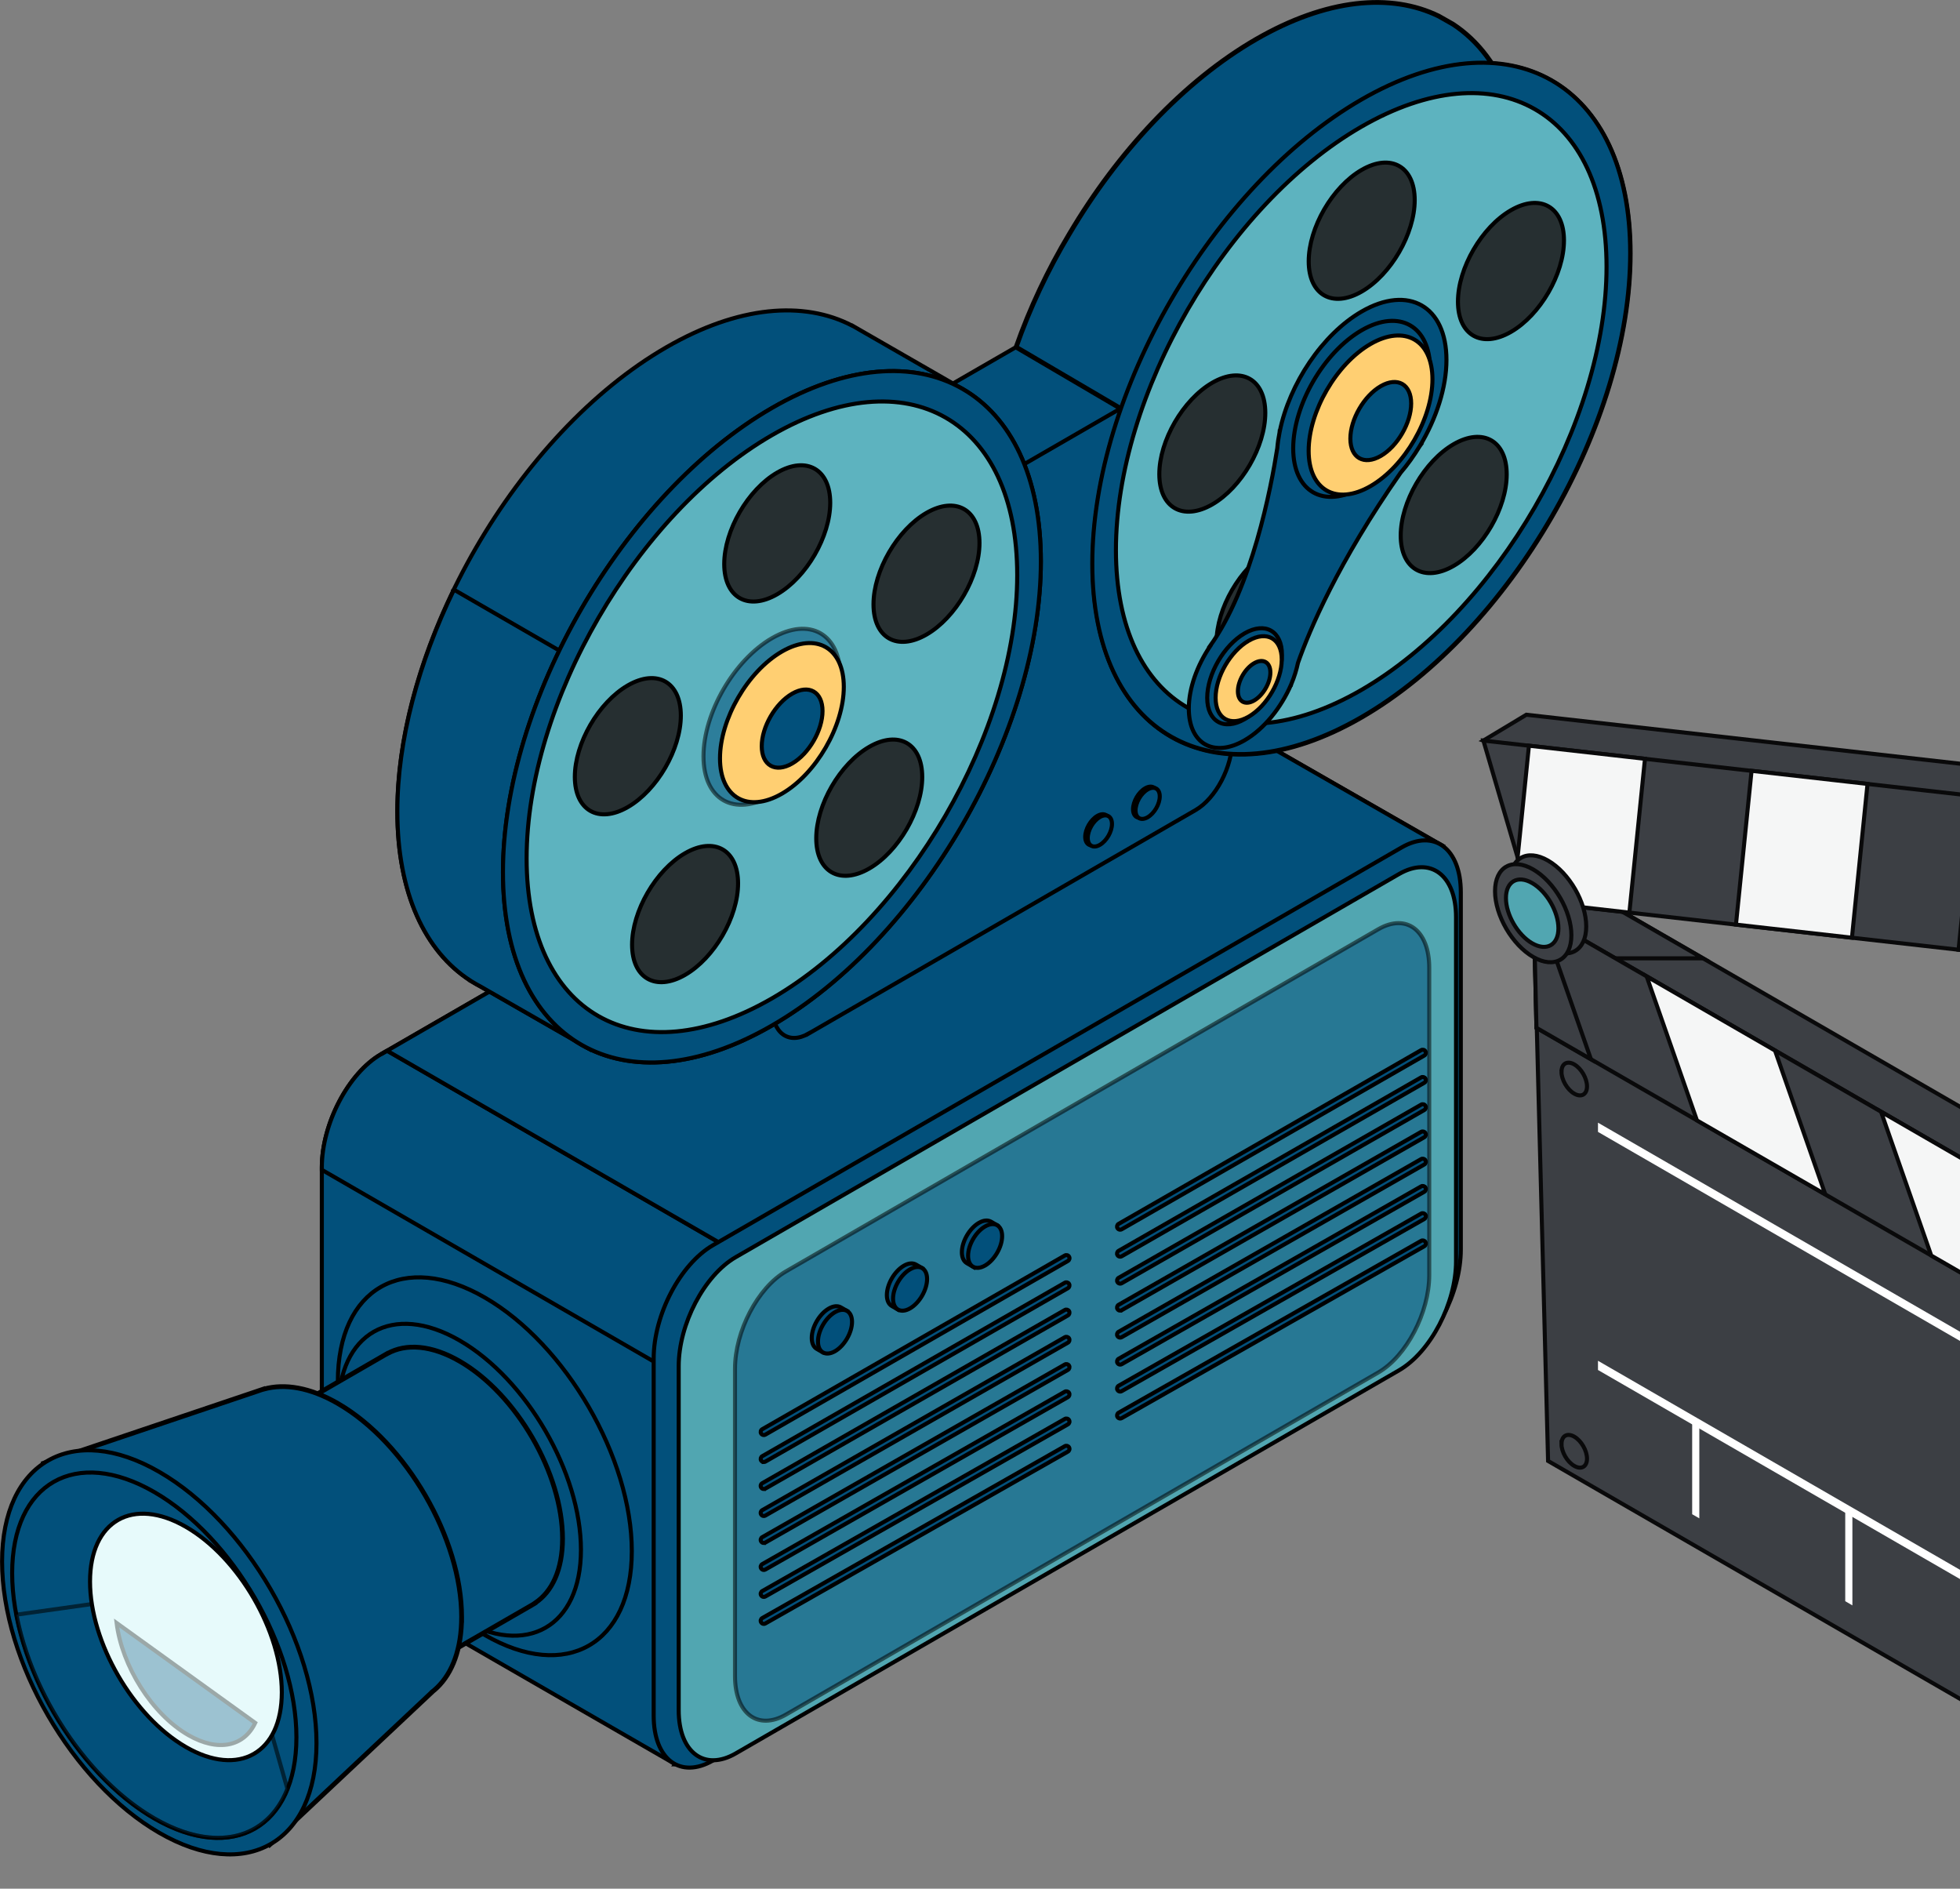 <svg fill="none" xmlns="http://www.w3.org/2000/svg" viewBox="2.2 19.89 137.55 132.52"><rect x="2.2" y="19.89" width="137.55" height="132.52" fill="#808080" stroke="none"/> <path d="M49.603 143.685L103.428 79.23L80.356 66.006C79.594 65.32 78.495 65.242 77.268 65.951L28.945 93.857C26.648 95.184 24.785 98.744 24.785 101.808V126.867C24.785 128.376 25.239 129.481 25.972 130.058L25.974 130.061C26.126 130.18 26.291 130.272 26.466 130.344L49.604 143.685H49.603Z" fill="#02507B" stroke="black" stroke-width="0.284"></path> <path d="M65.031 125.212L71.228 117.791L29.365 93.615L28.945 93.858C26.648 95.184 24.785 98.744 24.785 101.808V101.97L65.031 125.212Z" fill="#02507B" stroke="black" stroke-width="0.284"></path> <path d="M80.356 66.006C79.595 65.32 78.496 65.242 77.269 65.951L28.945 93.857L29.365 93.615L71.228 117.791L103.428 79.23L80.356 66.006Z" fill="#02507B" stroke="black" stroke-width="0.284"></path> <path d="M70.126 47.404L62.483 43.007C62.374 42.942 62.264 42.878 62.153 42.817L62.007 42.733L62 42.738C58.611 40.975 54.02 41.337 48.96 44.258C38.536 50.278 30.086 64.857 30.086 76.821C30.086 82.553 32.029 86.638 35.195 88.685L35.194 88.691L35.328 88.768C35.511 88.882 35.697 88.988 35.887 89.088L43.603 93.509L45.377 89.259C46.537 88.846 47.734 88.293 48.959 87.585C59.383 81.565 67.833 66.986 67.833 55.022C67.833 52.843 67.55 50.903 67.028 49.221L70.124 47.404H70.126Z" fill="#02507B" stroke="black" stroke-width="0.284"></path> <path d="M34.059 61.265C31.578 66.365 30.086 71.82 30.086 76.823C30.086 82.554 32.029 86.639 35.195 88.686L35.194 88.692L35.328 88.769C35.511 88.883 35.697 88.99 35.887 89.089L43.603 93.511L45.377 89.261C46.537 88.847 47.734 88.294 48.959 87.587C53.275 85.094 57.241 81.123 60.42 76.489L34.058 61.266L34.059 61.265Z" fill="#02507B" stroke="black" stroke-width="0.284"></path> <path d="M51.536 88.148L78.687 72.469C80.111 71.646 81.266 69.439 81.266 67.54V43.201C81.266 41.302 80.111 40.429 78.687 41.251L51.536 56.929C50.112 57.752 48.957 59.959 48.957 61.859V86.197C48.957 88.097 50.112 88.97 51.536 88.148V88.148Z" fill="#02507B" stroke="black" stroke-width="0.284"></path> <path fill-rule="evenodd" clip-rule="evenodd" d="M103.852 51.65C107.172 45.819 109.218 39.303 109.218 33.414C109.218 30.962 108.861 28.809 108.204 26.994C107.335 24.591 105.955 22.757 104.17 21.588L103.166 21.019C99.798 19.377 95.29 19.793 90.34 22.65C85.253 25.595 80.63 30.576 77.253 36.29L77.252 36.29C75.728 38.829 74.464 41.522 73.508 44.245L73.508 44.245L73.508 44.246L80.891 48.581L85.794 41.225L103.852 51.65Z" fill="#02507B"></path> <path d="M103.853 51.651L103.77 51.795L103.915 51.879L103.998 51.733L103.853 51.651ZM104.171 21.589L104.262 21.45L104.258 21.447L104.253 21.444L104.171 21.589ZM103.168 21.02L103.25 20.875L103.245 20.872L103.241 20.87L103.168 21.02ZM90.341 22.651L90.258 22.507H90.257L90.341 22.651ZM77.254 36.291L77.171 36.435L77.313 36.518L77.397 36.376L77.254 36.291ZM77.254 36.291L77.337 36.146L77.195 36.064L77.111 36.205L77.254 36.291ZM73.509 44.245L73.352 44.19L73.307 44.319L73.425 44.389L73.509 44.245ZM73.51 44.246L73.667 44.301L73.713 44.171L73.594 44.102L73.51 44.246ZM73.509 44.246L73.352 44.191L73.307 44.321L73.425 44.39L73.509 44.246ZM80.893 48.581L80.808 48.725L80.944 48.804L81.031 48.673L80.893 48.581ZM85.796 41.225L85.879 41.081L85.743 41.003L85.657 41.133L85.796 41.225ZM109.053 33.415C109.053 39.268 107.018 45.756 103.708 51.569L103.998 51.733C107.328 45.884 109.386 39.34 109.386 33.415H109.053ZM108.049 27.052C108.698 28.845 109.053 30.978 109.053 33.415H109.386C109.386 30.947 109.027 28.775 108.362 26.938L108.049 27.052ZM104.08 21.729C105.831 22.874 107.19 24.676 108.049 27.052L108.362 26.938C107.483 24.507 106.083 22.641 104.262 21.45L104.08 21.729ZM103.085 21.165L104.089 21.734L104.253 21.444L103.25 20.875L103.085 21.165ZM90.424 22.795C95.347 19.954 99.793 19.561 103.095 21.169L103.241 20.87C99.805 19.196 95.237 19.633 90.258 22.507L90.424 22.795ZM77.397 36.376C80.764 30.68 85.368 25.722 90.424 22.795L90.257 22.507C85.141 25.469 80.499 30.473 77.111 36.206L77.397 36.376ZM77.17 36.435L77.171 36.435L77.337 36.147L77.337 36.146L77.17 36.435ZM73.666 44.3C74.618 41.588 75.878 38.906 77.396 36.376L77.111 36.205C75.581 38.754 74.312 41.457 73.352 44.19L73.666 44.3ZM73.594 44.102L73.594 44.101L73.425 44.389H73.426L73.594 44.102ZM73.666 44.301C73.666 44.301 73.667 44.301 73.667 44.301L73.353 44.19C73.352 44.19 73.352 44.191 73.352 44.191L73.666 44.301ZM80.977 48.437L73.594 44.103L73.425 44.39L80.808 48.725L80.977 48.437ZM85.657 41.133L80.754 48.489L81.031 48.673L85.934 41.318L85.657 41.133ZM103.936 51.507L85.879 41.081L85.713 41.37L103.77 51.795L103.936 51.507Z" fill="black"></path> <path d="M58.952 92.41L86.103 76.73C87.527 75.907 88.682 73.7 88.682 71.8V47.462C88.682 45.563 87.527 44.689 86.103 45.512L58.952 61.191C57.528 62.014 56.373 64.22 56.373 66.12V90.458C56.373 92.358 57.528 93.231 58.952 92.409V92.41Z" fill="#02507B" stroke="black" stroke-width="0.284"></path> <path d="M52.235 143.417L100.558 115.51C102.856 114.183 104.718 110.624 104.718 107.56V82.501C104.718 79.437 102.856 78.028 100.558 79.355L52.235 107.261C49.937 108.588 48.074 112.148 48.074 115.212V140.271C48.074 143.335 49.937 144.744 52.235 143.417Z" fill="#02507B" stroke="black" stroke-width="0.284"></path> <path d="M53.836 142.918L100.377 116.042C102.59 114.764 104.383 111.335 104.383 108.384V84.25C104.383 81.299 102.59 79.942 100.377 81.22L53.836 108.097C51.623 109.375 49.83 112.804 49.83 115.755V139.889C49.83 142.84 51.623 144.197 53.836 142.919V142.918Z" fill="#51A6B1" stroke="black" stroke-width="0.284"></path> <path opacity="0.53" d="M57.359 140.195L98.924 116.192C100.9 115.05 102.502 111.989 102.502 109.353V87.798C102.502 85.163 100.9 83.952 98.924 85.092L57.359 109.096C55.383 110.237 53.781 113.298 53.781 115.934V137.489C53.781 140.124 55.383 141.335 57.359 140.195Z" fill="#02507B" stroke="black" stroke-width="0.284"></path> <path d="M55.803 120.581C55.84 120.581 55.878 120.573 55.913 120.552L77.146 108.364C77.251 108.303 77.287 108.169 77.226 108.064C77.166 107.959 77.033 107.924 76.927 107.984L55.694 120.172C55.589 120.232 55.553 120.366 55.612 120.471C55.653 120.542 55.727 120.581 55.803 120.581L55.803 120.581Z" fill="#02507B" stroke="black" stroke-width="0.284"></path> <path d="M55.803 122.475C55.84 122.475 55.878 122.465 55.912 122.446L77.145 110.275C77.25 110.215 77.286 110.081 77.226 109.976C77.166 109.871 77.032 109.835 76.927 109.895L55.694 122.065C55.589 122.126 55.553 122.26 55.612 122.365C55.653 122.435 55.727 122.474 55.803 122.474L55.803 122.475Z" fill="#02507B" stroke="black" stroke-width="0.284"></path> <path d="M55.803 124.367C55.839 124.367 55.877 124.358 55.911 124.339L77.145 112.187C77.25 112.126 77.285 111.992 77.226 111.888C77.166 111.783 77.032 111.747 76.928 111.807L55.694 123.959C55.59 124.019 55.553 124.153 55.613 124.258C55.653 124.328 55.727 124.368 55.803 124.368V124.367Z" fill="#02507B" stroke="black" stroke-width="0.284"></path> <path d="M55.803 126.261C55.839 126.261 55.877 126.252 55.911 126.232L77.145 114.098C77.249 114.038 77.286 113.904 77.226 113.8C77.166 113.694 77.032 113.659 76.928 113.718L55.694 125.852C55.59 125.912 55.553 126.046 55.613 126.151C55.653 126.222 55.727 126.261 55.803 126.261V126.261Z" fill="#02507B" stroke="black" stroke-width="0.284"></path> <path d="M55.803 128.153C55.839 128.153 55.877 128.145 55.911 128.125L77.145 116.01C77.249 115.95 77.286 115.816 77.226 115.712C77.166 115.606 77.032 115.571 76.928 115.631L55.694 127.746C55.59 127.806 55.553 127.94 55.613 128.045C55.653 128.116 55.727 128.155 55.803 128.155V128.153Z" fill="#02507B" stroke="black" stroke-width="0.284"></path> <path d="M55.802 130.046C55.839 130.046 55.876 130.037 55.91 130.018L77.144 117.921C77.249 117.86 77.285 117.727 77.226 117.622C77.165 117.517 77.031 117.481 76.928 117.54L55.695 129.637C55.59 129.698 55.553 129.831 55.613 129.936C55.653 130.006 55.728 130.046 55.803 130.046H55.802Z" fill="#02507B" stroke="black" stroke-width="0.284"></path> <path d="M55.802 131.938C55.839 131.938 55.877 131.929 55.911 131.91L77.144 119.831C77.249 119.771 77.286 119.638 77.226 119.533C77.166 119.427 77.031 119.391 76.928 119.451L55.694 131.529C55.59 131.59 55.553 131.723 55.613 131.827C55.653 131.898 55.727 131.938 55.803 131.938H55.802Z" fill="#02507B" stroke="black" stroke-width="0.284"></path> <path d="M55.802 133.831C55.839 133.831 55.877 133.823 55.911 133.803L77.144 121.743C77.249 121.684 77.286 121.55 77.226 121.445C77.166 121.339 77.031 121.303 76.928 121.363L55.694 133.423C55.59 133.483 55.553 133.616 55.613 133.721C55.653 133.792 55.727 133.831 55.803 133.831H55.802Z" fill="#02507B" stroke="black" stroke-width="0.284"></path> <path d="M80.811 106.172C80.848 106.172 80.885 106.162 80.92 106.143L102.154 93.954C102.258 93.894 102.294 93.76 102.234 93.655C102.174 93.55 102.041 93.515 101.935 93.575L80.702 105.764C80.597 105.824 80.561 105.958 80.62 106.063C80.661 106.133 80.735 106.172 80.81 106.172H80.811Z" fill="#02507B" stroke="black" stroke-width="0.284"></path> <path d="M80.811 108.065C80.848 108.065 80.885 108.056 80.92 108.037L102.153 95.866C102.258 95.806 102.293 95.672 102.234 95.567C102.174 95.462 102.04 95.426 101.935 95.486L80.702 107.656C80.597 107.717 80.561 107.85 80.62 107.955C80.661 108.026 80.735 108.065 80.81 108.065L80.811 108.065Z" fill="#02507B" stroke="black" stroke-width="0.284"></path> <path d="M80.811 109.957C80.848 109.957 80.886 109.948 80.92 109.929L102.154 97.776C102.259 97.716 102.295 97.582 102.235 97.478C102.175 97.373 102.041 97.338 101.937 97.397L80.704 109.549C80.599 109.61 80.563 109.743 80.622 109.847C80.663 109.918 80.737 109.957 80.812 109.957H80.811Z" fill="#02507B" stroke="black" stroke-width="0.284"></path> <path d="M80.811 111.85C80.847 111.85 80.885 111.842 80.919 111.821L102.152 99.688C102.257 99.627 102.294 99.493 102.234 99.389C102.173 99.284 102.04 99.248 101.935 99.308L80.702 111.442C80.597 111.502 80.561 111.636 80.621 111.741C80.661 111.812 80.736 111.851 80.811 111.851V111.85Z" fill="#02507B" stroke="black" stroke-width="0.284"></path> <path d="M80.811 113.743C80.847 113.743 80.885 113.735 80.919 113.715L102.152 101.6C102.257 101.54 102.294 101.406 102.234 101.301C102.173 101.195 102.04 101.16 101.935 101.219L80.702 113.335C80.597 113.395 80.561 113.529 80.621 113.633C80.661 113.704 80.736 113.743 80.811 113.743Z" fill="#02507B" stroke="black" stroke-width="0.284"></path> <path d="M80.812 115.638C80.849 115.638 80.886 115.629 80.92 115.61L102.154 103.513C102.258 103.452 102.295 103.319 102.236 103.214C102.176 103.109 102.041 103.073 101.938 103.132L80.704 115.229C80.6 115.29 80.563 115.423 80.622 115.528C80.662 115.598 80.737 115.638 80.812 115.638Z" fill="#02507B" stroke="black" stroke-width="0.284"></path> <path d="M80.812 117.53C80.849 117.53 80.886 117.521 80.92 117.501L102.154 105.423C102.258 105.363 102.295 105.23 102.236 105.125C102.176 105.019 102.041 104.983 101.938 105.042L80.704 117.121C80.6 117.181 80.563 117.314 80.622 117.419C80.662 117.49 80.737 117.53 80.813 117.53H80.812Z" fill="#02507B" stroke="black" stroke-width="0.284"></path> <path d="M80.812 119.422C80.849 119.422 80.886 119.413 80.92 119.394L102.154 107.334C102.258 107.274 102.295 107.141 102.236 107.036C102.176 106.93 102.041 106.894 101.938 106.953L80.704 119.014C80.6 119.073 80.563 119.207 80.622 119.312C80.662 119.383 80.737 119.422 80.813 119.422H80.812Z" fill="#02507B" stroke="black" stroke-width="0.284"></path> <path d="M78.883 59.478C78.883 71.443 87.333 76.262 97.757 70.242C108.181 64.222 116.632 49.643 116.632 37.679C116.632 25.715 108.182 20.895 97.757 26.915C87.333 32.935 78.883 47.514 78.883 59.478Z" fill="#5DB3BF" stroke="black" stroke-width="0.284"></path> <path d="M97.762 31.809C99.816 30.624 101.482 31.573 101.482 33.931C101.482 36.288 99.817 39.161 97.762 40.348C95.708 41.534 94.043 40.584 94.043 38.227C94.043 35.869 95.708 32.996 97.762 31.809ZM104.22 59.592C106.274 58.406 107.939 55.533 107.939 53.175C107.939 50.817 106.274 49.868 104.22 51.054C102.166 52.24 100.5 55.113 100.5 57.471C100.5 59.829 102.165 60.778 104.22 59.592ZM90.997 48.864C90.997 46.506 89.332 45.556 87.278 46.743C85.225 47.929 83.559 50.802 83.559 53.16C83.559 55.518 85.224 56.467 87.278 55.281C89.332 54.095 90.997 51.222 90.997 48.864ZM91.295 58.519C89.241 59.705 87.576 62.578 87.576 64.936C87.576 67.294 89.241 68.243 91.295 67.057C93.349 65.871 95.014 62.998 95.014 60.64C95.014 58.282 93.35 57.332 91.295 58.519ZM111.957 36.76C111.957 34.402 110.292 33.453 108.237 34.639C106.183 35.825 104.517 38.698 104.517 41.056C104.517 43.414 106.182 44.364 108.237 43.177C110.291 41.991 111.957 39.118 111.957 36.76Z" fill="#262F31" stroke="black" stroke-width="0.284"></path> <path d="M97.73 26.883C87.306 32.903 78.856 47.482 78.856 59.446C78.856 71.41 87.306 76.23 97.73 70.21C108.153 64.19 116.604 49.611 116.604 37.647C116.604 25.683 108.153 20.863 97.73 26.883ZM97.73 68.306C88.221 73.797 80.514 69.401 80.514 58.489C80.514 47.576 88.222 34.278 97.73 28.787C107.237 23.296 114.945 27.692 114.945 38.605C114.945 49.517 107.237 62.815 97.73 68.306Z" fill="#02507B" stroke="black" stroke-width="0.284"></path> <path d="M100.482 53.074C100.978 52.495 101.43 51.863 101.832 51.197C101.841 51.185 101.849 51.174 101.857 51.163H101.854C102.995 49.259 103.71 47.091 103.71 45.142C103.71 41.37 101.046 39.85 97.76 41.748C94.999 43.343 92.684 46.84 92.012 50.155H92.006C92.006 50.155 92.003 50.188 91.996 50.238C91.924 50.607 91.867 50.975 91.838 51.336C91.404 54.113 90.062 61.143 87.102 65.242L87.114 65.248C86.216 66.59 85.629 68.18 85.629 69.602C85.629 72.082 87.381 73.082 89.543 71.834C90.914 71.042 92.116 69.535 92.815 67.907L92.818 67.908C92.818 67.908 92.825 67.886 92.826 67.877C93.034 67.387 93.185 66.889 93.292 66.395C94.093 64.113 96.085 59.371 100.482 53.075L100.482 53.074Z" fill="#02507B" stroke="black" stroke-width="0.284"></path> <path d="M92.955 51.353C92.955 54.398 95.106 55.626 97.76 54.093C100.414 52.561 102.565 48.85 102.565 45.804C102.565 42.757 100.414 41.531 97.76 43.063C95.106 44.596 92.955 48.307 92.955 51.353Z" fill="#02507B" stroke="black" stroke-width="0.284"></path> <path d="M94.039 51.522C94.039 54.275 95.984 55.385 98.383 53.999C100.783 52.613 102.727 49.257 102.727 46.504C102.727 43.751 100.783 42.641 98.383 44.026C95.984 45.412 94.039 48.768 94.039 51.521V51.522Z" fill="#FFCF72" stroke="black" stroke-width="0.284"></path> <path d="M96.967 50.666C96.967 52.018 97.922 52.563 99.1 51.882C100.277 51.202 101.233 49.554 101.233 48.202C101.233 46.85 100.278 46.305 99.1 46.985C97.922 47.666 96.967 49.314 96.967 50.666Z" fill="#02507B" stroke="black" stroke-width="0.284"></path> <path d="M37.498 81.085C37.498 93.05 45.948 97.869 56.372 91.849C66.796 85.829 75.246 71.25 75.246 59.286C75.246 47.322 66.796 42.502 56.372 48.521C45.948 54.541 37.498 69.121 37.498 81.085Z" fill="#5DB3BF" stroke="black" stroke-width="0.284"></path> <path opacity="0.53" d="M51.57 72.959C51.57 76.004 53.721 77.231 56.375 75.699C59.029 74.167 61.18 70.455 61.18 67.409C61.18 64.363 59.029 63.136 56.375 64.669C53.721 66.201 51.57 69.912 51.57 72.959Z" fill="#02507B" stroke="black" stroke-width="0.284"></path> <path d="M52.728 73.102C52.728 75.855 54.673 76.964 57.073 75.579C59.472 74.193 61.417 70.838 61.417 68.084C61.417 65.331 59.472 64.221 57.073 65.606C54.673 66.992 52.728 70.348 52.728 73.101V73.102Z" fill="#FFCF72" stroke="black" stroke-width="0.284"></path> <path d="M55.658 72.245C55.658 73.597 56.613 74.142 57.791 73.462C58.969 72.781 59.924 71.133 59.924 69.781C59.924 68.429 58.969 67.884 57.791 68.564C56.613 69.245 55.658 70.893 55.658 72.245Z" fill="#02507B" stroke="black" stroke-width="0.284"></path> <path d="M56.372 48.519C45.948 54.54 37.498 69.119 37.498 81.083C37.498 93.047 45.948 97.867 56.372 91.847C66.796 85.827 75.246 71.248 75.246 59.284C75.246 47.32 66.796 42.5 56.372 48.519ZM56.372 89.944C46.864 95.435 39.157 91.039 39.157 80.126C39.157 69.213 46.865 55.914 56.372 50.425C65.88 44.934 73.587 49.329 73.587 60.242C73.587 71.155 65.88 84.453 56.372 89.944Z" fill="#02507B" stroke="black" stroke-width="0.284"></path> <path d="M81.715 76.669C81.715 77.207 82.095 77.424 82.565 77.153C83.034 76.882 83.415 76.225 83.415 75.686C83.415 75.147 83.034 74.931 82.565 75.202C82.095 75.473 81.715 76.13 81.715 76.669Z" fill="#02507B" stroke="black" stroke-width="0.284"></path> <path d="M78.359 78.606C78.359 79.145 78.74 79.362 79.209 79.091C79.679 78.819 80.059 78.163 80.059 77.624C80.059 77.085 79.679 76.868 79.209 77.139C78.74 77.41 78.359 78.067 78.359 78.606Z" fill="#02507B" stroke="black" stroke-width="0.284"></path> <path d="M81.891 76.749C81.891 77.288 82.271 77.505 82.74 77.234C83.21 76.963 83.59 76.306 83.59 75.767C83.59 75.229 83.21 75.012 82.74 75.283C82.271 75.554 81.891 76.211 81.891 76.749Z" fill="#02507B" stroke="black" stroke-width="0.284"></path> <path d="M78.537 78.685C78.537 79.224 78.918 79.441 79.387 79.17C79.857 78.898 80.237 78.242 80.237 77.703C80.237 77.164 79.857 76.947 79.387 77.218C78.918 77.49 78.537 78.146 78.537 78.685Z" fill="#02507B" stroke="black" stroke-width="0.284"></path> <path d="M86.92 68.856C86.92 70.518 88.094 71.188 89.543 70.351C90.992 69.515 92.166 67.489 92.166 65.826C92.166 64.163 90.992 63.493 89.543 64.33C88.094 65.167 86.92 67.193 86.92 68.856Z" fill="#02507B" stroke="black" stroke-width="0.284"></path> <path d="M87.51 68.85C87.51 70.321 88.548 70.913 89.831 70.174C91.112 69.434 92.151 67.641 92.151 66.17C92.151 64.699 91.112 64.107 89.831 64.847C88.548 65.587 87.51 67.379 87.51 68.85Z" fill="#FFCF72" stroke="black" stroke-width="0.284"></path> <path d="M89.074 68.391C89.074 69.114 89.584 69.405 90.213 69.041C90.843 68.678 91.353 67.797 91.353 67.076C91.353 66.354 90.843 66.063 90.213 66.426C89.584 66.789 89.074 67.669 89.074 68.391Z" fill="#02507B" stroke="black" stroke-width="0.284"></path> <path d="M70.492 108.773L70.617 108.556C70.707 108.529 70.801 108.49 70.898 108.434C71.557 108.053 72.092 107.13 72.092 106.374C72.092 106.26 72.079 106.158 72.055 106.065L72.175 105.857L71.743 105.607C71.743 105.607 71.742 105.607 71.74 105.606H71.739C71.523 105.484 71.225 105.503 70.898 105.693C70.238 106.074 69.703 106.997 69.703 107.754C69.703 108.133 69.838 108.399 70.056 108.523L70.492 108.774V108.773Z" fill="#02507B" stroke="black" stroke-width="0.284"></path> <path d="M72.528 106.625C72.528 105.869 71.993 105.564 71.333 105.944C70.674 106.325 70.139 107.247 70.139 108.005C70.139 108.762 70.674 109.066 71.333 108.686C71.992 108.305 72.528 107.383 72.528 106.625Z" fill="#02507B" stroke="black" stroke-width="0.284"></path> <path d="M65.226 111.781L65.351 111.564C65.441 111.536 65.535 111.497 65.632 111.441C66.291 111.06 66.826 110.138 66.826 109.381C66.826 109.267 66.812 109.164 66.79 109.072L66.909 108.865L66.477 108.615C66.477 108.615 66.475 108.614 66.474 108.614H66.473C66.257 108.492 65.96 108.511 65.632 108.701C64.973 109.082 64.438 110.004 64.438 110.761C64.438 111.14 64.572 111.406 64.79 111.529L65.226 111.781V111.781Z" fill="#02507B" stroke="black" stroke-width="0.284"></path> <path d="M67.262 109.633C67.262 108.877 66.728 108.571 66.067 108.952C65.408 109.333 64.873 110.255 64.873 111.012C64.873 111.768 65.407 112.073 66.067 111.693C66.727 111.312 67.262 110.39 67.262 109.633Z" fill="#02507B" stroke="black" stroke-width="0.284"></path> <path d="M59.958 114.788L60.083 114.571C60.173 114.543 60.266 114.504 60.362 114.448C61.022 114.067 61.557 113.145 61.557 112.387C61.557 112.274 61.544 112.171 61.52 112.079L61.64 111.87L61.208 111.621C61.208 111.621 61.206 111.619 61.205 111.619H61.203C60.988 111.498 60.69 111.517 60.362 111.707C59.703 112.087 59.168 113.01 59.168 113.768C59.168 114.148 59.303 114.413 59.52 114.536L59.957 114.788H59.958Z" fill="#02507B" stroke="black" stroke-width="0.284"></path> <path d="M61.994 112.64C61.994 111.883 61.46 111.578 60.8 111.959C60.141 112.339 59.605 113.262 59.605 114.018C59.605 114.775 60.14 115.08 60.8 114.7C61.459 114.319 61.994 113.396 61.994 112.639V112.64Z" fill="#02507B" stroke="black" stroke-width="0.284"></path> <path d="M56.744 53.048C58.798 51.862 60.464 52.811 60.464 55.169C60.464 57.527 58.799 60.399 56.744 61.586C54.69 62.772 53.025 61.823 53.025 59.465C53.025 57.107 54.69 54.235 56.744 53.048ZM63.203 80.83C65.256 79.645 66.921 76.771 66.921 74.413C66.921 72.055 65.256 71.106 63.203 72.292C61.148 73.478 59.483 76.352 59.483 78.71C59.483 81.068 61.148 82.017 63.203 80.83ZM49.98 70.102C49.98 67.743 48.315 66.795 46.261 67.98C44.207 69.167 42.541 72.04 42.541 74.398C42.541 76.755 44.206 77.705 46.261 76.519C48.315 75.333 49.98 72.46 49.98 70.102ZM50.277 79.757C48.223 80.943 46.558 83.817 46.558 86.174C46.558 88.533 48.223 89.481 50.277 88.295C52.331 87.109 53.997 84.236 53.997 81.878C53.997 79.52 52.332 78.571 50.277 79.757ZM70.939 57.998C70.939 55.639 69.274 54.691 67.219 55.876C65.165 57.063 63.5 59.936 63.5 62.294C63.5 64.651 65.165 65.601 67.219 64.415C69.273 63.229 70.939 60.356 70.939 57.998Z" fill="#262F31" stroke="black" stroke-width="0.284"></path> <path d="M25.91 116.815C25.91 123.354 30.528 131.321 36.224 134.612C41.921 137.901 46.539 135.267 46.539 128.729C46.539 122.19 41.921 114.223 36.224 110.933C30.528 107.642 25.91 110.277 25.91 116.815Z" fill="#02507B" stroke="black" stroke-width="0.284"></path> <path d="M25.941 118.802C25.941 124.199 29.753 130.776 34.456 133.491C39.157 136.206 42.97 134.032 42.97 128.636C42.97 123.239 39.158 116.662 34.456 113.946C29.753 111.23 25.941 113.405 25.941 118.801V118.802Z" fill="#02507B" stroke="black" stroke-width="0.284"></path> <path fill-rule="evenodd" clip-rule="evenodd" d="M34.458 115.401C38.445 117.703 41.676 123.28 41.676 127.856C41.676 130.025 40.945 131.57 39.756 132.361V132.371L39.62 132.455C39.608 132.462 39.596 132.469 39.584 132.477C39.566 132.488 39.549 132.499 39.531 132.509L32.118 136.781L32.118 136.781L32.117 136.781L31.518 135.769C30.814 135.626 30.063 135.339 29.282 134.888C29.27 134.881 29.259 134.874 29.247 134.866C25.276 132.551 22.065 126.995 22.065 122.433C22.065 121.632 22.169 120.919 22.354 120.293L21.748 119.269L29.38 114.86L29.387 114.864C30.69 114.14 32.48 114.26 34.458 115.401Z" fill="#02507B"></path> <path d="M39.757 132.362L39.665 132.223L39.59 132.273V132.362H39.757ZM39.757 132.372L39.844 132.514L39.924 132.466V132.372H39.757ZM39.621 132.455L39.705 132.599L39.707 132.598L39.621 132.455ZM39.531 132.509L39.452 132.363L39.448 132.365L39.531 132.509ZM32.119 136.782L31.976 136.867L32.059 137.009L32.202 136.926L32.119 136.782ZM32.119 136.781L32.262 136.697L32.178 136.555L32.035 136.637L32.119 136.781ZM32.117 136.782L31.974 136.867L32.058 137.009L32.201 136.926L32.117 136.782ZM31.519 135.77L31.662 135.685L31.624 135.622L31.552 135.607L31.519 135.77ZM29.283 134.888L29.199 135.032L29.199 135.033L29.283 134.888ZM29.247 134.867L29.335 134.725L29.331 134.723L29.247 134.867ZM22.355 120.294L22.515 120.341L22.535 120.271L22.498 120.209L22.355 120.294ZM21.749 119.27L21.665 119.126L21.52 119.21L21.605 119.355L21.749 119.27ZM29.381 114.86L29.469 114.719L29.384 114.666L29.297 114.716L29.381 114.86ZM29.388 114.865L29.299 115.006L29.383 115.058L29.468 115.01L29.388 114.865ZM41.844 127.856C41.844 125.532 41.024 122.965 39.707 120.693C38.39 118.42 36.566 116.426 34.541 115.258L34.375 115.546C36.337 116.679 38.123 118.625 39.419 120.86C40.714 123.095 41.511 125.605 41.511 127.856H41.844ZM39.849 132.5C41.099 131.669 41.844 130.06 41.844 127.856H41.511C41.511 129.991 40.791 131.474 39.665 132.223L39.849 132.5ZM39.924 132.372V132.362H39.59V132.372H39.924ZM39.707 132.598L39.844 132.514L39.67 132.23L39.534 132.313L39.707 132.598ZM39.673 132.618C39.686 132.611 39.696 132.604 39.705 132.599L39.536 132.312C39.521 132.321 39.507 132.33 39.495 132.337L39.673 132.618ZM39.611 132.656C39.635 132.643 39.657 132.629 39.673 132.618L39.495 132.337C39.477 132.348 39.464 132.357 39.452 132.363L39.611 132.656ZM32.202 136.926L39.615 132.654L39.448 132.365L32.036 136.638L32.202 136.926ZM31.975 136.866L31.976 136.867L32.262 136.697L32.262 136.697L31.975 136.866ZM32.201 136.926L32.202 136.926L32.035 136.637L32.034 136.638L32.201 136.926ZM31.375 135.855L31.974 136.867L32.261 136.697L31.662 135.685L31.375 135.855ZM29.199 135.033C29.994 135.492 30.762 135.786 31.485 135.933L31.552 135.607C30.868 135.468 30.134 135.188 29.366 134.744L29.199 135.033ZM29.16 135.009C29.173 135.017 29.186 135.025 29.199 135.032L29.367 134.745C29.356 134.739 29.346 134.732 29.335 134.725L29.16 135.009ZM21.899 122.434C21.899 124.751 22.713 127.309 24.023 129.576C25.333 131.844 27.148 133.836 29.164 135.011L29.331 134.723C27.377 133.584 25.6 131.64 24.312 129.41C23.023 127.18 22.232 124.679 22.232 122.434H21.899ZM22.195 120.246C22.005 120.889 21.899 121.618 21.899 122.434H22.232C22.232 121.647 22.334 120.95 22.515 120.341L22.195 120.246ZM21.605 119.355L22.211 120.378L22.498 120.209L21.892 119.185L21.605 119.355ZM29.297 114.716L21.665 119.126L21.832 119.415L29.464 115.005L29.297 114.716ZM29.476 114.723L29.469 114.719L29.292 115.002L29.299 115.006L29.476 114.723ZM34.541 115.258C32.534 114.099 30.679 113.956 29.307 114.719L29.468 115.01C30.703 114.325 32.428 114.422 34.375 115.546L34.541 115.258Z" fill="black"></path> <path d="M19.816 123.792C19.816 128.369 23.048 133.945 27.035 136.247C31.023 138.55 34.254 136.706 34.254 132.13C34.254 127.554 31.023 121.978 27.035 119.676C23.048 117.372 19.816 119.216 19.816 123.792Z" fill="#02507B" stroke="black" stroke-width="0.284"></path> <path fill-rule="evenodd" clip-rule="evenodd" d="M25.911 118.365C30.708 121.135 34.597 127.844 34.597 133.35L34.596 133.349C34.596 135.577 33.956 137.262 32.879 138.3C32.77 138.405 32.656 138.504 32.538 138.596V138.602L32.537 138.602L32.536 138.603L21.146 149.309L20.231 147.763C19.961 147.707 19.688 147.639 19.41 147.556C18.578 147.308 17.709 146.933 16.813 146.415C16.781 146.397 16.749 146.378 16.718 146.358C10.67 142.805 5.783 134.337 5.783 127.38C5.783 126.155 5.943 125.066 6.225 124.109L5.299 122.546L20.317 117.483C20.369 117.463 20.423 117.446 20.477 117.428C20.5 117.421 20.522 117.414 20.544 117.406L20.724 117.345L20.73 117.354C22.178 116.951 23.967 117.242 25.911 118.365Z" fill="#02507B"></path> <path d="M34.595 133.35L34.477 133.468L34.762 133.753V133.35H34.595ZM34.594 133.349L34.712 133.232L34.428 132.947V133.349H34.594ZM32.536 138.597L32.434 138.465L32.369 138.515V138.597H32.536ZM32.536 138.603L32.651 138.723L32.702 138.674V138.603H32.536ZM32.535 138.603L32.42 138.483L32.417 138.485L32.535 138.603ZM32.535 138.604L32.648 138.725L32.65 138.724L32.652 138.722L32.535 138.604ZM21.144 149.309L21.001 149.394L21.107 149.573L21.258 149.431L21.144 149.309ZM20.229 147.763L20.372 147.678L20.334 147.614L20.262 147.6L20.229 147.763ZM16.716 146.358L16.805 146.217L16.803 146.216L16.8 146.214L16.716 146.358ZM6.223 124.11L6.383 124.157L6.404 124.087L6.367 124.025L6.223 124.11ZM5.297 122.547L5.244 122.389L5.049 122.455L5.154 122.632L5.297 122.547ZM20.315 117.484L20.369 117.642L20.372 117.64L20.375 117.639L20.315 117.484ZM20.542 117.407L20.595 117.565L20.596 117.564L20.542 117.407ZM20.723 117.345L20.859 117.25L20.787 117.147L20.669 117.188L20.723 117.345ZM20.729 117.354L20.592 117.45L20.66 117.546L20.773 117.515L20.729 117.354ZM34.762 133.35C34.762 130.561 33.778 127.478 32.195 124.748C30.613 122.018 28.422 119.624 25.993 118.221L25.826 118.51C28.194 119.877 30.346 122.222 31.907 124.915C33.468 127.608 34.429 130.634 34.429 133.35H34.762ZM34.476 133.467L34.477 133.468L34.713 133.232L34.712 133.232L34.476 133.467ZM32.993 138.42C34.112 137.342 34.761 135.607 34.761 133.349H34.428C34.428 135.548 33.796 137.183 32.762 138.18L32.993 138.42ZM32.638 138.728C32.761 138.632 32.879 138.53 32.993 138.42L32.762 138.18C32.656 138.282 32.547 138.377 32.434 138.465L32.638 138.728ZM32.702 138.603V138.597H32.369V138.603H32.702ZM32.65 138.723L32.651 138.723L32.42 138.482L32.42 138.483L32.65 138.723ZM32.652 138.722L32.653 138.721L32.417 138.485L32.416 138.486L32.652 138.722ZM21.258 149.431L32.648 138.725L32.42 138.483L21.03 149.188L21.258 149.431ZM20.086 147.848L21.001 149.394L21.288 149.225L20.372 147.678L20.086 147.848ZM19.361 147.716C19.643 147.801 19.921 147.87 20.196 147.926L20.262 147.6C19.998 147.546 19.729 147.479 19.456 147.397L19.361 147.716ZM16.728 146.56C17.634 147.083 18.515 147.465 19.361 147.716L19.456 147.397C18.638 147.153 17.78 146.783 16.895 146.272L16.728 146.56ZM16.627 146.499C16.66 146.52 16.694 146.54 16.728 146.56L16.895 146.272C16.865 146.255 16.835 146.236 16.805 146.217L16.627 146.499ZM5.614 127.381C5.614 130.895 6.847 134.78 8.836 138.229C10.824 141.678 13.577 144.707 16.632 146.502L16.8 146.214C13.807 144.456 11.092 141.475 9.124 138.062C7.158 134.651 5.947 130.823 5.947 127.381H5.614ZM6.063 124.063C5.776 125.036 5.614 126.141 5.614 127.381H5.947C5.947 126.17 6.105 125.097 6.383 124.157L6.063 124.063ZM5.154 122.632L6.08 124.195L6.367 124.025L5.441 122.462L5.154 122.632ZM20.262 117.326L5.244 122.389L5.35 122.705L20.369 117.642L20.262 117.326ZM20.424 117.27C20.371 117.287 20.312 117.306 20.255 117.328L20.375 117.639C20.422 117.621 20.472 117.605 20.526 117.587L20.424 117.27ZM20.49 117.249C20.468 117.256 20.447 117.263 20.424 117.27L20.526 117.587C20.549 117.58 20.572 117.573 20.595 117.565L20.49 117.249ZM20.669 117.188L20.489 117.249L20.596 117.564L20.776 117.503L20.669 117.188ZM20.865 117.259L20.859 117.25L20.586 117.441L20.592 117.45L20.865 117.259ZM25.993 118.221C24.023 117.083 22.188 116.776 20.684 117.194L20.773 117.515C22.166 117.128 23.907 117.401 25.826 118.51L25.993 118.221Z" fill="black"></path> <path d="M2.346 129.457C2.346 136.45 7.285 144.972 13.378 148.491C19.471 152.009 24.411 149.192 24.411 142.199C24.411 135.207 19.471 126.684 13.378 123.166C7.285 119.647 2.346 122.465 2.346 129.457Z" fill="#02507B" stroke="black" stroke-width="0.284"></path> <path d="M3.053 130.27C3.053 136.592 7.519 144.297 13.027 147.479C18.536 150.66 23.002 148.113 23.002 141.79C23.002 135.468 18.536 127.762 13.027 124.581C7.519 121.4 3.053 123.946 3.053 130.27Z" fill="#02507B" stroke="black" stroke-width="0.284"></path> <path opacity="0.57" d="M3.354 133.184L10.245 132.215L21.045 140.762L22.369 145.41C20.958 148.95 17.314 149.954 13.028 147.479C8.343 144.773 4.425 138.8 3.354 133.185V133.184Z" fill="#02507B" stroke="black" stroke-width="0.284"></path> <path d="M8.518 130.86C8.518 135.126 11.531 140.324 15.247 142.471C18.964 144.617 21.977 142.898 21.977 138.633C21.977 134.367 18.963 129.169 15.247 127.023C11.531 124.877 8.518 126.595 8.518 130.861V130.86Z" fill="#E7FAFB" stroke="black" stroke-width="0.284"></path> <g style="mix-blend-mode:overlay" opacity="0.33"> <path d="M10.383 133.767L20.111 140.776C19.333 142.425 17.521 142.85 15.41 141.631C12.858 140.157 10.762 136.793 10.383 133.767Z" fill="#02507B"></path> <path d="M10.383 133.767L20.111 140.776C19.333 142.425 17.521 142.85 15.41 141.631C12.858 140.157 10.762 136.793 10.383 133.767Z" stroke="black" stroke-width="0.284"></path> </g> <path d="M166.613 113.056L113.812 85.002L162.588 152.276L165.607 150.469L166.613 113.056Z" fill="#3C3F44" stroke="#09090A" stroke-width="0.284"></path> <path d="M159.153 75.667L110.5 70.997L107.486 72.809L159.446 88.763L162.46 86.956L159.153 75.667Z" fill="#3C3F44" stroke="#09090A" stroke-width="0.284"></path> <path d="M149.177 81.509L159.172 75.74L159.152 75.666L109.317 70.039L106.303 71.851L149.177 85.495V81.509Z" fill="#3C3F44" stroke="#09090A" stroke-width="0.284"></path> <path d="M166.613 113.055L115.122 85.279L111.072 87.18L163.599 122.902L166.613 120.866V113.055Z" fill="#3C3F44" stroke="#09090A" stroke-width="0.284"></path> <path d="M166.612 113.056L112.85 82.013L110.822 85.334L162.929 121.912L163.598 114.863L166.612 113.056Z" fill="#3C3F44" stroke="#09090A" stroke-width="0.284"></path> <path d="M112.85 82.013L111.688 83.923V85.94L113.382 87.132H121.716L112.85 82.013Z" fill="#3C3F44" stroke="#09090A" stroke-width="0.284"></path> <path d="M163.598 114.863L109.836 83.824L110.842 122.4L162.587 152.276L163.598 114.863Z" fill="#3C3F44" stroke="#09090A" stroke-width="0.284"></path> <path d="M156.138 77.48L106.303 71.853L109.61 83.141L159.445 88.764L156.138 77.48Z" fill="#3C3F44" stroke="#09090A" stroke-width="0.284"></path> <path d="M163.598 114.863L109.836 83.824L110.026 92.007L163.598 122.903V114.863Z" fill="#3C3F44" stroke="#09090A" stroke-width="0.284"></path> <path d="M134.209 97.898L137.731 107.986L146.739 113.183L143.217 103.101L134.209 97.898Z" fill="#F5F6F6" stroke="#09090A" stroke-width="0.284"></path> <path d="M117.762 88.401L121.289 98.504L130.296 103.696L126.769 93.604L117.762 88.401Z" fill="#F5F6F6" stroke="#09090A" stroke-width="0.284"></path> <path d="M109.836 83.824L110.026 92.007L113.851 94.214L110.324 84.107L109.836 83.824Z" fill="#3C3F44" stroke="#09090A" stroke-width="0.284"></path> <path d="M109.612 83.14L116.548 83.922L117.642 73.132L109.499 72.213L108.703 80.053L109.612 83.14Z" fill="#F5F6F6" stroke="#09090A" stroke-width="0.284"></path> <path d="M132.166 85.685L133.26 74.894L125.122 73.976L124.027 84.766L132.166 85.685Z" fill="#F5F6F6" stroke="#09090A" stroke-width="0.284"></path> <path d="M147.789 87.449L148.883 76.659L140.745 75.74L139.65 86.531L147.789 87.449Z" fill="#F5F6F6" stroke="#09090A" stroke-width="0.284"></path> <path d="M108.16 81.801C108.16 83.501 109.362 85.568 110.842 86.422C112.322 87.277 113.519 86.594 113.519 84.894C113.519 83.194 112.317 81.127 110.837 80.273C109.357 79.418 108.16 80.102 108.16 81.801Z" fill="#3C3F44" stroke="#09090A" stroke-width="0.284"></path> <path d="M107.119 82.418C107.119 84.113 108.316 86.184 109.801 87.039C111.281 87.894 112.478 87.21 112.478 85.515C112.478 83.815 111.276 81.749 109.796 80.894C108.316 80.039 107.119 80.723 107.119 82.423V82.418Z" fill="#3C3F44" stroke="#09090A" stroke-width="0.284"></path> <path d="M107.885 82.901C107.885 84.069 108.71 85.49 109.726 86.077C110.743 86.663 111.568 86.194 111.568 85.026C111.568 83.859 110.743 82.437 109.726 81.851C108.71 81.265 107.885 81.734 107.885 82.901Z" fill="#51A6B1" stroke="#09090A" stroke-width="0.284"></path> <path d="M131.838 125.771L132.056 125.896V132.285L131.838 132.157V125.771Z" fill="white" stroke="white" stroke-width="0.284"></path> <path d="M121.096 119.666L121.314 119.794V126.181L121.096 126.055V119.666Z" fill="white" stroke="white" stroke-width="0.284"></path> <path d="M157.423 140.404V140.727L114.486 115.934V115.615L157.423 140.404Z" fill="white" stroke="white" stroke-width="0.284"></path> <path d="M157.423 123.698V124.017L114.486 99.228V98.909L157.423 123.698Z" fill="#3C3F44" stroke="white" stroke-width="0.284"></path> <path d="M111.781 121.203C111.781 121.769 112.182 122.463 112.68 122.746C113.173 123.034 113.574 122.805 113.574 122.238C113.574 121.671 113.173 120.978 112.68 120.694C112.186 120.411 111.786 120.636 111.786 121.207L111.781 121.203Z" fill="#3C3F44" stroke="#09090A" stroke-width="0.284"></path> <path d="M111.781 95.083C111.781 95.65 112.182 96.344 112.68 96.627C113.173 96.911 113.574 96.686 113.574 96.119C113.574 95.552 113.173 94.859 112.68 94.576C112.186 94.292 111.786 94.517 111.786 95.083H111.781Z" fill="#3C3F44" stroke="#09090A" stroke-width="0.284"></path> </svg>